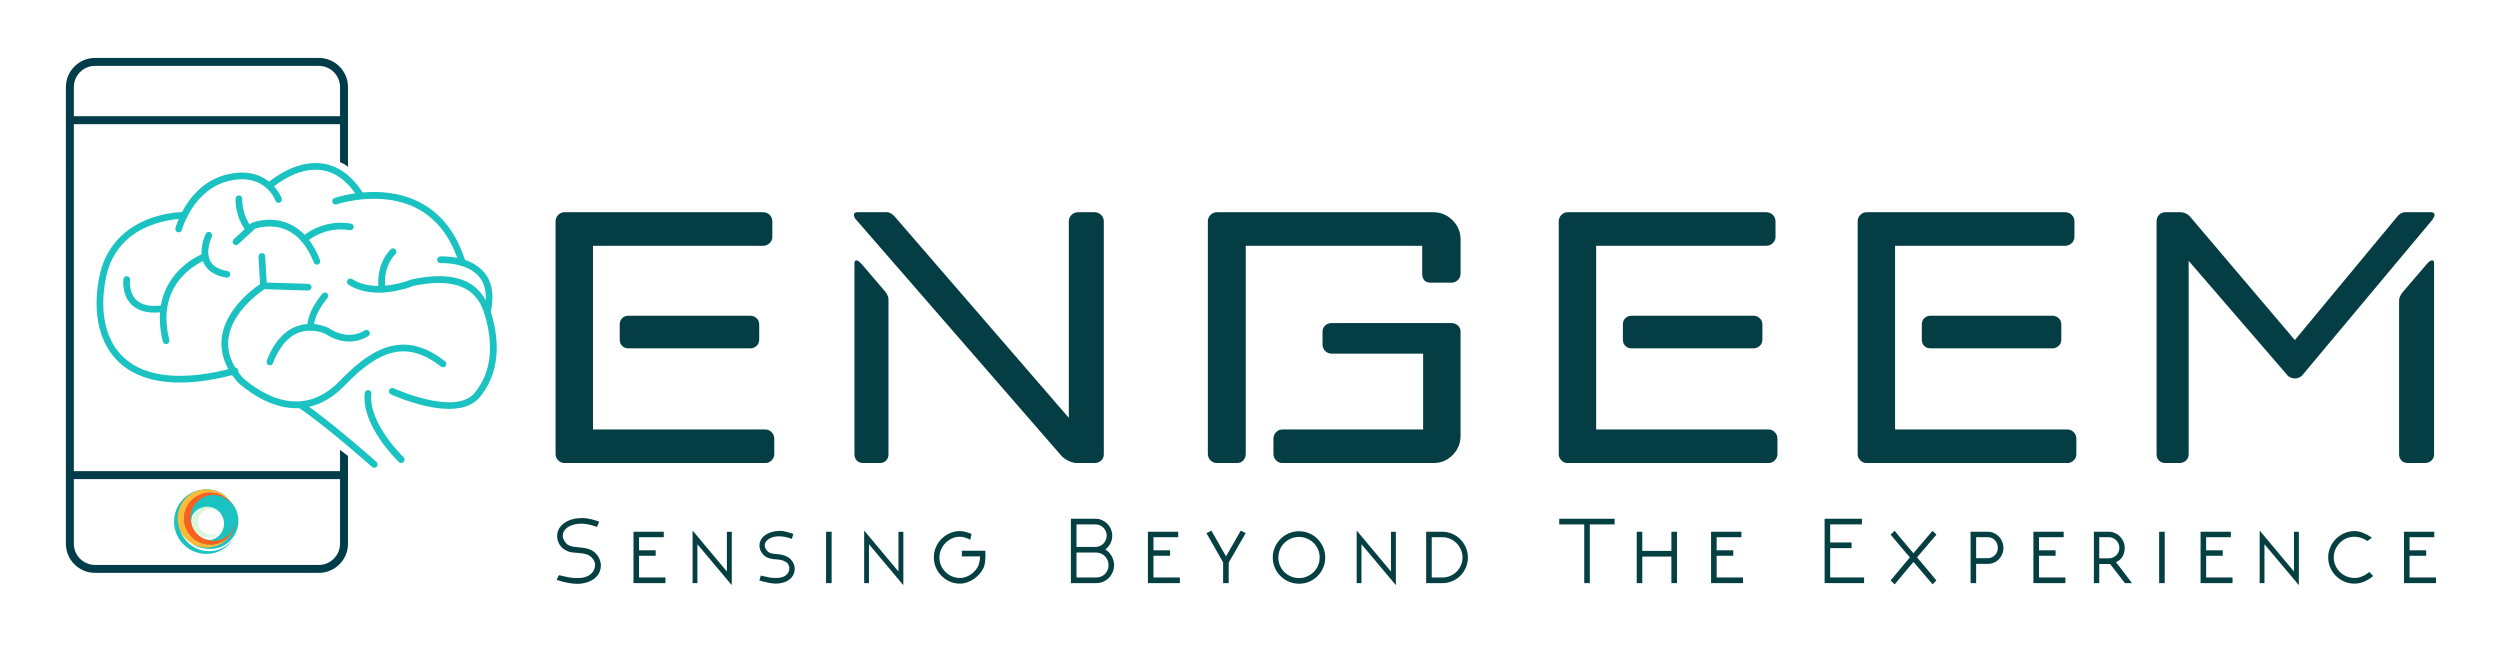 <?xml version="1.0" encoding="UTF-8"?><svg id="a" xmlns="http://www.w3.org/2000/svg" viewBox="0 0 1893.45 500.4"><defs><style>.b{fill:#00cc13;opacity:.15;}.c{fill:#1ac2c2;}.d{fill:#043e44;}.e{fill:#003c49;}.f{fill:#043f42;}.g{fill:#fd601d;}.h{fill:#ffb935;}</style></defs><g><g><path class="d" d="M449.12,325.29h130.68c1.71,0,3.25,.68,4.6,2.02,1.35,1.35,2.02,3.01,2.02,4.97v11.78c0,1.72-.68,3.26-2.02,4.6-1.35,1.35-2.89,2.03-4.6,2.03h-152.4c-1.72,0-3.25-.67-4.6-2.03-1.35-1.34-2.02-2.88-2.02-4.6V167.73c0-1.96,.67-3.62,2.02-4.97,1.35-1.35,2.88-2.02,4.6-2.02h150.56c1.96,0,3.62,.68,4.97,2.02,1.35,1.35,2.02,3.01,2.02,4.97v11.78c0,1.72-.68,3.25-2.02,4.6-1.35,1.35-3.01,2.03-4.97,2.03h-128.84v139.15Zm20.25-79.51c0-1.96,.61-3.56,1.84-4.79,1.23-1.23,2.82-1.84,4.79-1.84h92.4c1.71,0,3.25,.62,4.6,1.84,1.35,1.23,2.02,2.82,2.02,4.79v11.41c0,1.97-.68,3.56-2.02,4.79-1.35,1.23-2.89,1.84-4.6,1.84h-92.4c-1.97,0-3.56-.61-4.79-1.84-1.23-1.23-1.84-2.82-1.84-4.79v-11.41Z"/><path class="d" d="M809.5,167.73c0-1.96,.69-3.62,2.05-4.97,1.37-1.35,3.05-2.02,5.04-2.02h12.32c1.99,0,3.67,.68,5.04,2.02,1.37,1.35,2.05,3.01,2.05,4.97v176.33c0,1.97-.68,3.56-2.03,4.79-1.35,1.23-3.01,1.84-4.98,1.84h-13.65c-1.73,0-3.75-.55-6.09-1.66-2.34-1.1-4.25-2.51-5.72-4.23l-154.91-178.17c-1.23-1.23-1.84-2.58-1.84-4.05,0-1.23,.86-1.84,2.58-1.84h22.46c1.71,0,3.55,.98,5.52,2.94l132.15,152.77V167.73Zm-136.57,176.33c0,1.97-.61,3.56-1.84,4.79s-2.82,1.84-4.79,1.84h-12.52c-1.97,0-3.56-.61-4.79-1.84-1.23-1.23-1.84-2.82-1.84-4.79V199.39c0-1.47,.49-2.21,1.47-2.21s2.45,1.1,4.42,3.31l17.3,20.25c1.71,2.21,2.58,4.17,2.58,5.89v117.43Z"/><path class="d" d="M1085.55,160.74c5.65,0,10.51,2.02,14.57,6.07,4.06,4.05,6.09,8.9,6.09,14.54v25.77c0,1.97-.69,3.62-2.05,4.97-1.37,1.35-3.04,2.02-5.03,2.02h-15.28c-4.48,0-6.71-2.33-6.71-6.99v-20.98h-133.63v157.55c0,1.97-.62,3.62-1.84,4.97-1.23,1.35-2.82,2.03-4.79,2.03h-15.09c-1.97,0-3.62-.67-4.97-2.03-1.35-1.34-2.02-3-2.02-4.97V167.73c0-1.96,.67-3.62,2.02-4.97,1.35-1.35,3.01-2.02,4.98-2.02h163.76Zm13.57,83.93c1.99,0,3.66,.61,5.03,1.84,1.37,1.23,2.05,2.82,2.05,4.79v78.78c0,5.65-1.99,10.49-5.97,14.54-3.98,4.05-8.82,6.07-14.54,6.07h-114.59c-1.72,0-3.25-.67-4.6-2.03-1.35-1.34-2.02-3-2.02-4.97v-11.41c0-1.96,.67-3.62,2.02-4.97,1.35-1.35,2.88-2.02,4.6-2.02h106.75v-57.43h-69.21c-1.97,0-3.62-.67-4.97-2.02-1.35-1.35-2.02-3-2.02-4.97v-9.57c0-1.96,.67-3.55,2.02-4.79,1.35-1.23,3-1.84,4.97-1.84h90.46Z"/><path class="d" d="M1208.9,325.29h130.68c1.71,0,3.25,.68,4.6,2.02,1.34,1.35,2.02,3.01,2.02,4.97v11.78c0,1.72-.68,3.26-2.02,4.6s-2.89,2.03-4.6,2.03h-152.4c-1.72,0-3.25-.67-4.6-2.03-1.35-1.34-2.02-2.88-2.02-4.6V167.73c0-1.96,.67-3.62,2.02-4.97s2.88-2.02,4.6-2.02h150.56c1.96,0,3.62,.68,4.97,2.02,1.35,1.35,2.03,3.01,2.03,4.97v11.78c0,1.72-.68,3.25-2.03,4.6-1.35,1.35-3.01,2.03-4.97,2.03h-128.84v139.15Zm20.25-79.51c0-1.96,.61-3.56,1.84-4.79,1.23-1.23,2.82-1.84,4.79-1.84h92.4c1.71,0,3.25,.62,4.6,1.84,1.35,1.23,2.02,2.82,2.02,4.79v11.41c0,1.97-.68,3.56-2.02,4.79-1.35,1.23-2.89,1.84-4.6,1.84h-92.4c-1.97,0-3.56-.61-4.79-1.84-1.23-1.23-1.84-2.82-1.84-4.79v-11.41Z"/><path class="d" d="M1435.29,325.29h130.68c1.71,0,3.25,.68,4.6,2.02,1.34,1.35,2.02,3.01,2.02,4.97v11.78c0,1.72-.68,3.26-2.02,4.6s-2.89,2.03-4.6,2.03h-152.4c-1.72,0-3.25-.67-4.6-2.03-1.35-1.34-2.02-2.88-2.02-4.6V167.73c0-1.96,.67-3.62,2.02-4.97s2.88-2.02,4.6-2.02h150.56c1.96,0,3.62,.68,4.97,2.02,1.35,1.35,2.03,3.01,2.03,4.97v11.78c0,1.72-.68,3.25-2.03,4.6-1.35,1.35-3.01,2.03-4.97,2.03h-128.84v139.15Zm20.25-79.51c0-1.96,.61-3.56,1.84-4.79,1.23-1.23,2.82-1.84,4.79-1.84h92.4c1.71,0,3.25,.62,4.6,1.84,1.35,1.23,2.02,2.82,2.02,4.79v11.41c0,1.97-.68,3.56-2.02,4.79-1.35,1.23-2.89,1.84-4.6,1.84h-92.4c-1.97,0-3.56-.61-4.79-1.84-1.23-1.23-1.84-2.82-1.84-4.79v-11.41Z"/><path class="d" d="M1633.33,167.73c0-1.96,.62-3.62,1.87-4.97,1.24-1.35,2.86-2.02,4.86-2.02h11.21c2.74,0,5.1,.98,7.1,2.94l79.7,93.87,77.86-93.87c1.74-1.96,3.61-2.94,5.6-2.94h19.8c1.71,0,2.58,.74,2.58,2.21,0,.74-.62,1.97-1.84,3.68l-97.92,117.06c-.25,.49-.74,.98-1.47,1.47-1.47,.98-2.95,1.47-4.42,1.47-1.72,0-3.31-.49-4.79-1.47-.74-.49-1.23-.98-1.47-1.47l-74.36-86.14v146.51c0,1.97-.69,3.56-2.06,4.79-1.37,1.23-3.05,1.84-5.04,1.84h-10.46c-2,0-3.62-.61-4.86-1.84-1.25-1.23-1.87-2.82-1.87-4.79V167.73Zm183.69,59.63c0-1.71,.86-3.68,2.58-5.89l17.96-20.98c1.75-2.21,3.24-3.31,4.49-3.31,.98,0,1.47,.74,1.47,2.21v144.67c0,1.97-.69,3.56-2.05,4.79-1.37,1.23-3.05,1.84-5.04,1.84h-12.7c-1.99,0-3.61-.61-4.85-1.84-1.24-1.23-1.86-2.82-1.86-4.79v-116.69Z"/></g><g><path class="c" d="M285.18,349.87c-.34-.3-34.25-30.42-55.42-44.83-1.16-.79-2.74-.49-3.53,.67-.79,1.16-.49,2.74,.67,3.52,20.9,14.23,54.57,44.13,54.9,44.43,.48,.43,1.09,.64,1.69,.64,.7,0,1.39-.29,1.9-.85,.93-1.05,.84-2.65-.21-3.58Z"/><path class="c" d="M303.88,350.69c-.63,0-1.26-.23-1.76-.71-1.18-1.13-28.79-27.93-25.85-52.31,.17-1.39,1.44-2.38,2.82-2.22,1.39,.17,2.38,1.43,2.22,2.82-2.64,21.89,24.06,47.78,24.33,48.04,1.01,.97,1.04,2.58,.07,3.59-.5,.52-1.16,.78-1.83,.78Z"/><path class="c" d="M340.07,309.68c-19.82,0-42.7-10.38-44.09-11.02-1.27-.59-1.83-2.09-1.24-3.36,.59-1.27,2.09-1.83,3.36-1.24,.46,.21,46.63,21.17,61.26,3.64,14.83-17.76,12.97-40.06,8.8-55.65-3.05-11.42-9.41-35.16-55.15-25.49-2.95,1.19-29.85,11.44-49.06-.94-1.18-.76-1.52-2.33-.76-3.51,.76-1.18,2.33-1.52,3.51-.76,17.7,11.41,44.32,.54,44.58,.42l.22-.09,.23-.05c44.9-9.56,56.36,10.53,61.33,29.1,6.43,24.01,3.04,44.83-9.81,60.21-5.43,6.5-13.98,8.74-23.19,8.74Z"/><path class="c" d="M369.07,238.73c-.19,0-.39-.02-.58-.07-1.36-.32-2.21-1.69-1.89-3.05,2.63-11.19,1.37-19.96-3.76-26.06-9.41-11.22-28.88-10.26-29.08-10.25-1.41,.07-2.6-.99-2.68-2.39-.08-1.4,.99-2.6,2.39-2.68,.9-.06,22.22-1.1,33.25,12.05,6.21,7.4,7.82,17.65,4.81,30.48-.28,1.17-1.32,1.96-2.47,1.96Z"/><path class="c" d="M350.13,201.44c-1.08,0-2.09-.7-2.42-1.79-6.19-20.12-17.11-34.28-32.44-42.07-27.35-13.9-59.98-2.92-60.31-2.81-1.33,.46-2.77-.25-3.23-1.57-.46-1.32,.24-2.77,1.57-3.23,1.41-.49,34.94-11.8,64.23,3.06,16.63,8.44,28.41,23.62,35.03,45.12,.41,1.34-.34,2.76-1.68,3.17-.25,.08-.5,.11-.75,.11Z"/><path class="c" d="M273.15,150.52c-.84,0-1.66-.42-2.15-1.18-7.5-11.87-16.52-18.73-26.83-20.39-16.44-2.66-31.96,8.34-37.87,13.19-1.08,.89-2.68,.73-3.57-.35-.89-1.08-.73-2.68,.35-3.57,6.44-5.29,23.42-17.26,41.9-14.27,11.8,1.91,22,9.54,30.31,22.69,.75,1.18,.4,2.75-.79,3.5-.42,.27-.89,.39-1.35,.39Z"/><path class="c" d="M135.31,175.98c-.22,0-.44-.03-.66-.09-1.35-.36-2.16-1.75-1.79-3.1,.37-1.39,9.42-34.05,39.95-40.86,31.22-6.96,40.49,18.08,40.58,18.33,.47,1.32-.22,2.77-1.54,3.24-1.32,.47-2.77-.22-3.24-1.54-.31-.85-7.95-21.04-34.69-15.07-27.5,6.13-36.07,36.91-36.16,37.22-.3,1.13-1.33,1.88-2.45,1.88Z"/><path class="c" d="M289.43,221.56c-1.19,0-2.25-.84-2.49-2.05-.14-.72-3.28-17.76,8.89-30.61,.96-1.02,2.57-1.06,3.59-.1,1.02,.96,1.06,2.57,.1,3.59-10.4,10.98-7.62,26-7.59,26.15,.27,1.38-.63,2.71-2.01,2.97-.16,.03-.33,.05-.49,.05Z"/><path class="c" d="M136.25,289.72c-19.36,0-34.83-5.01-45.69-14.96-15.01-13.76-20.57-36.31-15.68-63.5,4.79-26.61,22.16-38.99,35.89-44.69,14.72-6.11,28.15-5.99,28.71-5.99,1.4,.02,2.52,1.17,2.5,2.57-.02,1.4-1.17,2.55-2.57,2.5-.23,0-13.14-.07-26.85,5.67-18.18,7.6-29.18,21.34-32.69,40.84-4.58,25.42,.44,46.33,14.12,58.87,16.56,15.18,45.38,17.75,83.36,7.45,1.35-.37,2.75,.43,3.11,1.78,.37,1.35-.43,2.75-1.78,3.11-15.65,4.25-29.86,6.36-42.43,6.36Z"/><path class="c" d="M171.89,210.3c-.13,0-.27,0-.41-.03-8.29-1.34-13.94-4.82-16.8-10.35-5.1-9.86,.93-22.34,1.18-22.87,.62-1.26,2.14-1.78,3.4-1.16,1.26,.62,1.77,2.14,1.16,3.39h0c-.05,.11-5.15,10.75-1.22,18.32,2.08,4.02,6.49,6.59,13.09,7.66,1.38,.22,2.32,1.53,2.1,2.91-.2,1.25-1.28,2.13-2.5,2.13Z"/><path class="c" d="M116.84,236.73c-7.43,0-13.24-2.05-17.33-6.12-7.47-7.45-6.1-18.75-6.04-19.22,.18-1.39,1.46-2.37,2.84-2.19,1.39,.18,2.37,1.45,2.19,2.84-.02,.13-1.08,9.36,4.62,15.01,4.01,3.98,10.53,5.4,19.38,4.22,1.39-.18,2.66,.79,2.85,2.18,.18,1.39-.79,2.67-2.18,2.85-2.22,.3-4.33,.44-6.33,.44Z"/><path class="c" d="M125.79,260.62c-1.14,0-2.17-.77-2.46-1.92-6.61-26.32,2.23-43.11,10.81-52.57,9.27-10.21,20-14.14,20.45-14.3,1.32-.47,2.77,.21,3.24,1.53,.47,1.32-.21,2.77-1.53,3.24-.16,.06-10.16,3.77-18.54,13.09-11.16,12.4-14.35,28.47-9.51,47.77,.34,1.36-.48,2.74-1.84,3.08-.21,.05-.41,.08-.62,.08Z"/><path class="c" d="M224.32,309.17c-1.74,0-3.5-.1-5.28-.3-12.54-1.39-25.84-7.91-38.46-18.85l-.24-.23c-9.89-11.15-14.01-22.87-12.26-34.84,3.5-23.9,29.07-39.97,30.15-40.64l.65-.4,34.59,1.05c1.4,.04,2.5,1.21,2.46,2.61s-1.22,2.5-2.61,2.46l-33.03-1c-3.84,2.56-24.33,17.06-27.19,36.68-1.51,10.37,2.16,20.66,10.92,30.59,15.46,13.35,45.44,31.2,73.55,1.95,14.42-15,26.73-23.31,38.76-26.14,13.51-3.18,26.84,.59,40.75,11.53,1.1,.87,1.29,2.46,.43,3.56-.87,1.1-2.46,1.29-3.56,.43-12.62-9.93-24.54-13.39-36.45-10.58-11.04,2.6-22.56,10.46-36.27,24.72-11.11,11.56-23.51,17.4-36.92,17.4Z"/><path class="c" d="M199.58,219c-1.33,0-2.45-1.04-2.53-2.39l-1.27-22.24c-.08-1.4,.99-2.6,2.39-2.68,1.39-.07,2.6,.99,2.68,2.39l1.27,22.24c.08,1.4-.99,2.6-2.39,2.68-.05,0-.1,0-.15,0Z"/><path class="c" d="M204.44,276.69c-.26,0-.52-.04-.78-.12-1.33-.43-2.07-1.86-1.64-3.19,.24-.74,5.98-18.23,19.69-24.97,13.89-6.83,26.71-.25,27.25,.03l.33,.21c.55,.4,13.64,9.83,26.96,1.57,1.19-.74,2.76-.37,3.49,.82,.74,1.19,.37,2.76-.82,3.49-15.5,9.61-30.48-.27-32.46-1.67-1.28-.61-11.67-5.23-22.51,.1-11.79,5.8-17.05,21.81-17.1,21.97-.35,1.08-1.34,1.76-2.42,1.76Z"/><path class="c" d="M235.31,250.4c-1.36,0-2.48-1.07-2.53-2.44-.46-11.94,10.93-25.04,11.41-25.59,.92-1.05,2.53-1.16,3.58-.23,1.05,.92,1.16,2.53,.23,3.58-.11,.12-10.53,12.14-10.15,22.05,.05,1.4-1.04,2.58-2.44,2.63-.03,0-.07,0-.1,0Z"/><path class="c" d="M240.03,200.44c-1.02,0-1.97-.61-2.36-1.62-4.89-12.55-11.95-20.89-20.99-24.8-10.89-4.7-21.48-1.46-23.63-.7l-12.6,11.64c-1.03,.95-2.63,.89-3.59-.14-.95-1.03-.89-2.63,.14-3.59l13.3-12.29,.42-.17c.55-.23,13.76-5.5,27.89,.56,10.37,4.45,18.37,13.75,23.78,27.64,.51,1.31-.14,2.78-1.44,3.29-.3,.12-.61,.17-.92,.17Z"/><path class="c" d="M230.49,183.89c-.67,0-1.34-.27-1.84-.79-.96-1.02-.92-2.62,.1-3.59,.6-.57,14.94-13.87,37-10.19,1.38,.23,2.32,1.54,2.08,2.92-.23,1.38-1.54,2.32-2.92,2.08-19.6-3.28-32.54,8.74-32.67,8.86-.49,.46-1.12,.7-1.75,.7Z"/><path class="c" d="M188.68,176.44c-.76,0-1.52-.34-2.02-1-9.13-11.95-8.26-24.56-8.22-25.09,.11-1.4,1.33-2.44,2.73-2.33,1.39,.11,2.44,1.33,2.33,2.72,0,.12-.71,11.28,7.19,21.63,.85,1.11,.64,2.71-.48,3.56-.46,.35-1,.52-1.54,.52Z"/></g><g><path class="e" d="M263.56,346.6v65.21c0,12.17-9.9,22.07-22.07,22.07H71.97c-12.17,0-22.07-9.9-22.07-22.07V65.95c0-12.17,9.9-22.07,22.07-22.07H241.49c12.17,0,22.07,9.9,22.07,22.07v60.6c-.45-1.2-6.02-3.79-6.02-3.79v-56.82c0-8.85-7.2-16.05-16.05-16.05H71.97c-8.85,0-16.05,7.2-16.05,16.05V411.81c0,8.85,7.2,16.05,16.05,16.05H241.49c8.85,0,16.05-7.2,16.05-16.05v-71.07l6.02,4.59v1.28Z"/><rect class="e" x="52.91" y="88.02" width="207.64" height="6.02"/><rect class="e" x="53.03" y="356.84" width="207.64" height="6.02"/></g><path class="c" d="M156.84,415.41c-10.39,0-18.84-8.45-18.84-18.84s8.45-18.84,18.84-18.84,18.84,8.45,18.84,18.84-8.45,18.84-18.84,18.84Zm0-31.67c-7.07,0-12.83,5.75-12.83,12.83s5.75,12.82,12.83,12.82,12.83-5.75,12.83-12.82-5.75-12.83-12.83-12.83Z"/><g><path class="f" d="M455.08,428.07c0,2.28-.48,4.29-1.44,6.05-.96,1.76-2.27,3.23-3.92,4.42-1.65,1.19-3.58,2.09-5.77,2.71-2.2,.62-4.53,.93-6.99,.93-1.04,0-2.2-.07-3.48-.22-1.28-.15-2.6-.36-3.96-.63-1.36-.27-2.71-.59-4.07-.96-1.36-.37-2.65-.78-3.89-1.22l1.78-3.55,2.37,.52c.59,.15,1.28,.32,2.07,.52,.79,.2,1.63,.37,2.52,.52,.89,.15,1.78,.28,2.66,.41,.89,.12,1.7,.19,2.44,.19h3.03c1.63,0,3.18-.22,4.66-.67,1.48-.44,2.79-1.1,3.92-1.96,1.13-.86,2.04-1.92,2.7-3.18s1-2.7,1-4.33c0-.69-.17-1.45-.52-2.29-.35-.84-.72-1.53-1.11-2.07v.07c-.69-.94-1.47-1.69-2.33-2.26-.86-.57-1.75-1-2.66-1.29-.91-.3-1.88-.51-2.89-.63-1.01-.12-2.01-.23-3-.33-1.68-.1-3.38-.26-5.11-.48-1.73-.22-3.38-.83-4.96-1.81v.07c-1.78-.99-3.24-2.42-4.4-4.29-1.16-1.87-1.74-4-1.74-6.36,0-3.26,1.2-6.04,3.59-8.36,2.39-2.32,5.59-3.9,9.58-4.74h-.07c.59-.1,1.47-.21,2.63-.33,1.16-.12,2.45-.19,3.89-.19,.79,0,1.7,.09,2.74,.25,1.04,.17,2.11,.38,3.22,.62,1.11,.24,2.21,.53,3.29,.87,1.08,.34,2.07,.68,2.96,1.02l-1.7,3.97c-1.28-.44-2.45-.83-3.52-1.15-1.06-.32-2.07-.57-3.03-.74-.96-.17-1.9-.31-2.81-.41-.91-.1-1.86-.15-2.85-.15-1.53,0-3.1,.19-4.7,.55-1.6,.37-3.07,.93-4.4,1.67-1.33,.74-2.43,1.7-3.29,2.89-.86,1.18-1.29,2.59-1.29,4.22,0,.54,.1,1.12,.3,1.74,.2,.62,.47,1.22,.82,1.81,.35,.59,.74,1.16,1.19,1.7,.44,.54,.91,.99,1.41,1.33,1.29,.79,2.63,1.29,4.04,1.52,1.41,.22,2.83,.38,4.27,.48,1.68,.1,3.5,.35,5.45,.74s3.77,1.11,5.45,2.15c.89,.59,1.69,1.3,2.41,2.11,.72,.82,1.34,1.69,1.85,2.63,.52,.94,.93,1.92,1.22,2.93,.3,1.01,.45,2.02,.45,3Z"/><path class="f" d="M479.79,441.65v-38.92h22.94v4.14h-18.72v9.92h12.58v4.14h-12.58v16.43h19.98v4.29h-24.2Z"/><path class="f" d="M554.24,402.8v40.4l-26.05-31.01v29.45h-3.63v-39.81l25.97,31.01v-30.04h3.7Z"/><path class="f" d="M601.89,430.7c0,1.83-.38,3.44-1.15,4.85-.77,1.41-1.8,2.59-3.11,3.55-1.31,.96-2.85,1.69-4.62,2.18s-3.65,.74-5.62,.74c-.84,0-1.76-.08-2.77-.23-1.01-.15-2.07-.34-3.18-.57-1.11-.23-2.21-.48-3.29-.75-1.09-.27-2.1-.56-3.03-.87l1.11-3.66c1.73,.4,3.52,.79,5.36,1.18,1.85,.4,3.39,.59,4.62,.59h2.37c1.23,0,2.41-.16,3.52-.48,1.11-.32,2.1-.79,2.96-1.4,.86-.62,1.54-1.39,2.04-2.33,.49-.94,.74-2.02,.74-3.25,0-.59-.12-1.19-.37-1.81-.25-.62-.52-1.12-.81-1.51-.44-.59-.99-1.07-1.63-1.44-.64-.37-1.34-.69-2.11-.96-.77-.27-1.54-.47-2.33-.59-.79-.12-1.53-.21-2.22-.26-1.38-.05-2.76-.2-4.14-.44-1.38-.25-2.71-.71-4-1.4-1.38-.89-2.57-2.09-3.55-3.62-.99-1.53-1.48-3.2-1.48-5.02,0-2.66,.99-4.92,2.96-6.79,1.97-1.87,4.59-3.15,7.84-3.84,.54-.1,1.31-.21,2.29-.33,.99-.12,1.92-.19,2.81-.19,.59,0,1.29,.07,2.11,.22s1.68,.33,2.59,.56c.91,.22,1.81,.48,2.7,.78s1.68,.57,2.37,.81l-.59,1.92c-.1,.2-.17,.41-.22,.63-.05,.22-.12,.6-.22,1.15-2.07-.69-3.87-1.18-5.4-1.48-1.53-.3-3.08-.44-4.66-.44-1.18,0-2.39,.14-3.63,.41-1.23,.27-2.37,.7-3.4,1.29-1.04,.59-1.89,1.33-2.55,2.22-.67,.89-1,1.95-1,3.18,0,.74,.27,1.59,.81,2.55,.54,.96,1.23,1.74,2.07,2.33,.84,.54,1.7,.89,2.59,1.04,.89,.15,1.8,.27,2.74,.37l-.07-.07h.52s.09,.01,.11,.04c.02,.03,.06,.04,.11,.04h.07c1.43,.1,2.93,.33,4.51,.7,1.58,.37,3.08,1,4.51,1.89,1.38,.94,2.52,2.2,3.4,3.77,.89,1.58,1.33,3.16,1.33,4.74Z"/><path class="f" d="M629.86,402.73v38.92h-4.22v-38.92h4.22Z"/><path class="f" d="M684.18,402.8v40.4l-26.05-31.01v29.45h-3.63v-39.81l25.97,31.01v-30.04h3.7Z"/><path class="f" d="M746.26,417.09c0,.25,.01,.63,.04,1.15,.02,.52,.04,.97,.04,1.37v1.7c0,1.53-.11,3.08-.33,4.66-.22,1.58-.58,2.94-1.07,4.07-.84,1.78-1.91,3.39-3.22,4.85-1.31,1.46-2.76,2.71-4.37,3.77-1.6,1.06-3.29,1.89-5.07,2.48-1.78,.59-3.58,.89-5.4,.89-2.66,0-5.19-.53-7.58-1.59-2.39-1.06-4.49-2.5-6.28-4.33-1.79-1.82-3.2-3.93-4.22-6.33-1.02-2.39-1.53-4.92-1.53-7.58s.52-5.29,1.56-7.73c1.04-2.44,2.47-4.56,4.29-6.36,1.82-1.8,3.91-3.23,6.28-4.29,2.37-1.06,4.86-1.59,7.47-1.59,1.28,0,2.65,.19,4.11,.55,1.45,.37,3.07,.9,4.85,1.59l-.96,4.44c-1.68-.89-3.17-1.49-4.48-1.81-1.31-.32-2.45-.48-3.44-.48-2.17,0-4.19,.44-6.07,1.33-1.88,.89-3.52,2.06-4.92,3.51-1.41,1.46-2.5,3.12-3.29,5-.79,1.88-1.18,3.82-1.18,5.85,0,2.22,.42,4.27,1.26,6.14,.84,1.88,1.97,3.51,3.4,4.92,1.43,1.41,3.07,2.5,4.92,3.29,1.85,.79,3.79,1.18,5.81,1.18,2.91,0,5.65-.85,8.21-2.55,2.56-1.7,4.54-3.96,5.92-6.77v.07c.34-.99,.64-2.08,.89-3.29,.25-1.21,.37-2.48,.37-3.81h-13.76v-4.29h17.76Z"/><path class="f" d="M829.74,392.89c1.82,0,3.5,.36,5.03,1.07,1.53,.72,2.86,1.67,4,2.85,1.13,1.18,2.02,2.55,2.66,4.11,.64,1.55,.96,3.15,.96,4.77,0,2.12-.47,4.1-1.41,5.92-.94,1.83-2.22,3.33-3.85,4.51,1.97,1.23,3.58,2.92,4.81,5.07,1.23,2.15,1.85,4.4,1.85,6.77,0,1.88-.36,3.65-1.07,5.33-.72,1.68-1.68,3.13-2.89,4.37-1.21,1.23-2.64,2.21-4.29,2.92-1.65,.72-3.39,1.07-5.22,1.07h-19.24v-48.77h18.65Zm8.44,12.73c0-1.18-.22-2.28-.67-3.29-.45-1.01-1.05-1.9-1.82-2.66-.77-.76-1.66-1.37-2.67-1.81-1.02-.44-2.12-.67-3.3-.67h-14.4v17.02h14.4c1.19,0,2.29-.22,3.3-.67,1.02-.44,1.91-1.05,2.67-1.81,.77-.76,1.37-1.68,1.82-2.74,.44-1.06,.67-2.18,.67-3.37Zm-7.87,31.75c1.29,0,2.5-.23,3.64-.7,1.14-.47,2.13-1.13,2.97-2,.84-.86,1.5-1.86,1.97-3,.47-1.13,.71-2.37,.71-3.7s-.24-2.49-.71-3.63c-.47-1.13-1.13-2.13-1.97-3-.84-.86-1.83-1.55-2.97-2.07-1.14-.52-2.35-.78-3.64-.78h-14.99v18.87h14.99Z"/><path class="f" d="M869.4,441.65v-38.92h22.94v4.14h-18.72v9.92h12.58v4.14h-12.58v16.43h19.98v4.29h-24.2Z"/><path class="f" d="M926.38,425.97l-12.65-22.2,3.77-1.85,11.06,19.46c1.85-3.26,3.71-6.51,5.59-9.77,1.87-3.26,3.72-6.49,5.55-9.69l3.77,1.85-12.88,22.35v15.54h-4.22v-15.69Z"/><path class="f" d="M983.91,402.36c2.72,0,5.29,.52,7.71,1.55,2.42,1.04,4.52,2.47,6.3,4.29,1.78,1.83,3.19,3.95,4.23,6.36,1.04,2.42,1.56,4.98,1.56,7.7s-.52,5.34-1.56,7.73c-1.04,2.39-2.45,4.49-4.23,6.29-1.78,1.8-3.88,3.22-6.3,4.26-2.42,1.04-4.99,1.55-7.71,1.55s-5.35-.52-7.75-1.55c-2.4-1.04-4.51-2.45-6.34-4.26-1.83-1.8-3.26-3.9-4.3-6.29-1.04-2.39-1.56-4.97-1.56-7.73s.52-5.28,1.56-7.7c1.04-2.42,2.47-4.54,4.3-6.36,1.83-1.82,3.94-3.26,6.34-4.29,2.4-1.04,4.98-1.55,7.75-1.55Zm15.58,19.91c0-2.17-.41-4.21-1.22-6.1-.81-1.9-1.94-3.55-3.37-4.96-1.43-1.41-3.1-2.52-4.99-3.33-1.9-.81-3.91-1.22-6.03-1.22s-4.22,.41-6.14,1.22c-1.92,.81-3.59,1.92-4.99,3.33s-2.52,3.06-3.33,4.96c-.81,1.9-1.22,3.94-1.22,6.1s.41,4.19,1.22,6.07c.81,1.88,1.92,3.51,3.33,4.92s3.07,2.52,4.99,3.33c1.92,.81,3.97,1.22,6.14,1.22s4.13-.41,6.03-1.22c1.9-.81,3.56-1.92,4.99-3.33,1.43-1.41,2.55-3.05,3.37-4.92,.81-1.87,1.22-3.9,1.22-6.07Z"/><path class="f" d="M1057.21,402.8v40.4l-26.05-31.01v29.45h-3.63v-39.81l25.97,31.01v-30.04h3.7Z"/><path class="f" d="M1092.36,402.73c2.66,0,5.18,.52,7.55,1.55,2.37,1.04,4.43,2.44,6.18,4.22,1.75,1.78,3.13,3.85,4.14,6.22,1.01,2.37,1.52,4.88,1.52,7.55s-.51,5.18-1.52,7.55c-1.01,2.37-2.39,4.43-4.14,6.18-1.75,1.75-3.81,3.13-6.18,4.14-2.37,1.01-4.88,1.52-7.55,1.52h-12.21v-38.92h12.21Zm15.32,19.5c0-2.12-.41-4.1-1.22-5.94s-1.91-3.47-3.28-4.87c-1.38-1.4-2.99-2.51-4.83-3.32-1.84-.81-3.82-1.22-5.94-1.22h-8.04v30.49h8.04c2.11,0,4.09-.39,5.94-1.18,1.84-.79,3.46-1.86,4.83-3.21,1.38-1.35,2.47-2.95,3.28-4.8,.81-1.85,1.22-3.83,1.22-5.94Z"/><path class="f" d="M1222.89,392.89v4.29h-18.8v44.47h-4.22v-44.47h-18.94v-4.29h41.96Z"/><path class="f" d="M1265.89,421.53h-22.05v20.13h-4.22v-38.92h4.22v14.5h22.05v-14.5h4.22v38.92h-4.22v-20.13Z"/><path class="f" d="M1295.93,441.65v-38.92h22.94v4.14h-18.72v9.92h12.58v4.14h-12.58v16.43h19.98v4.29h-24.2Z"/><path class="f" d="M1381.92,441.65v-48.77h28.27v4.29h-24.05v13.69h16.21v4.29h-16.21v22.2h25.68v4.29h-29.9Z"/><path class="f" d="M1466.65,404.88l-14.73,17.24c1.28,1.53,2.59,3.08,3.92,4.66,1.33,1.58,2.69,3.18,4.07,4.81,1.08,1.28,2.22,2.64,3.4,4.07,1.18,1.43,2.27,2.74,3.26,3.92l-2.89,2.96-14.43-16.95c-1.04,1.28-2.11,2.55-3.22,3.81-1.11,1.26-2.23,2.58-3.37,3.96-1.28,1.53-2.6,3.11-3.96,4.74-1.36,1.63-2.6,3.13-3.74,4.51l-3.03-3.03,14.58-17.46c-1.09-1.28-2.2-2.58-3.33-3.88-1.14-1.31-2.29-2.65-3.48-4.03l-7.77-9.25,2.96-2.96,14.28,17.02,14.43-16.95,3.03,2.81Z"/><path class="f" d="M1492.48,441.65v-38.92h12.99c1.63,0,3.17,.32,4.6,.96,1.44,.64,2.7,1.52,3.79,2.63,1.09,1.11,1.94,2.42,2.56,3.92,.62,1.51,.93,3.1,.93,4.77s-.31,3.26-.92,4.74c-.62,1.48-1.46,2.76-2.52,3.85-1.06,1.09-2.31,1.94-3.74,2.55-1.43,.62-2.96,.92-4.59,.92h-8.88v14.58h-4.22Zm4.22-34.78v15.91h8.84c1.03,0,2.01-.21,2.95-.63s1.74-.97,2.43-1.66c.69-.69,1.23-1.51,1.62-2.47s.59-1.98,.59-3.06-.2-2.18-.59-3.17c-.39-.98-.93-1.84-1.62-2.58-.69-.74-1.5-1.31-2.43-1.73s-1.94-.63-3.02-.63h-8.77Z"/><path class="f" d="M1540.06,441.65v-38.92h22.94v4.14h-18.72v9.92h12.58v4.14h-12.58v16.43h19.98v4.29h-24.2Z"/><path class="f" d="M1589.93,427.15v14.5h-4.07v-38.92h11.32c1.73,0,3.33,.35,4.81,1.03,1.48,.69,2.75,1.6,3.81,2.74,1.06,1.13,1.9,2.43,2.52,3.88,.62,1.45,.92,2.97,.92,4.55,0,2.42-.55,4.6-1.67,6.54-1.11,1.95-2.77,3.39-5,4.32l3.48,4.45c.59,.74,1.27,1.62,2.04,2.63,.76,1.01,1.55,2.05,2.37,3.11,.81,1.06,1.59,2.09,2.33,3.08,.74,.99,1.38,1.85,1.92,2.59h-5.33l-11.25-14.5h-8.21Zm0-20.28v15.98h7.25c1.08,0,2.12-.21,3.11-.63,.99-.42,1.84-.98,2.55-1.69,.71-.71,1.28-1.55,1.7-2.5,.42-.96,.63-1.98,.63-3.06s-.21-2.19-.63-3.17c-.42-.98-.99-1.84-1.7-2.58-.72-.74-1.57-1.31-2.55-1.73-.99-.42-2.02-.63-3.11-.63h-7.25Z"/><path class="f" d="M1639.51,402.73v38.92h-4.22v-38.92h4.22Z"/><path class="f" d="M1666.67,441.65v-38.92h22.94v4.14h-18.72v9.92h12.58v4.14h-12.58v16.43h19.98v4.29h-24.2Z"/><path class="f" d="M1741.11,402.8v40.4l-26.05-31.01v29.45h-3.63v-39.81l25.97,31.01v-30.04h3.7Z"/><path class="f" d="M1797.43,436.25c-2.22,1.83-4.51,3.24-6.88,4.25-2.37,1.01-4.79,1.52-7.25,1.52-2.76,0-5.35-.52-7.77-1.55s-4.53-2.45-6.34-4.25c-1.81-1.8-3.24-3.9-4.29-6.29-1.05-2.39-1.58-4.97-1.58-7.73s.53-5.29,1.58-7.73c1.05-2.44,2.48-4.56,4.29-6.36,1.81-1.8,3.92-3.23,6.34-4.29,2.42-1.06,5.01-1.59,7.77-1.59,1.97,0,4.07,.43,6.29,1.29,2.22,.86,4.51,2.08,6.88,3.66l-3.4,2.59c-3.21-2.17-6.46-3.26-9.77-3.26-2.17,0-4.21,.41-6.11,1.22-1.9,.81-3.56,1.94-5,3.37-1.43,1.43-2.57,3.1-3.4,5-.84,1.9-1.26,3.93-1.26,6.1s.42,4.19,1.26,6.07c.84,1.88,1.97,3.52,3.4,4.92,1.43,1.41,3.1,2.52,5,3.33,1.9,.81,3.93,1.22,6.11,1.22,1.87,0,3.77-.39,5.7-1.18,1.92-.79,3.75-1.9,5.48-3.33l2.96,3.03Z"/><path class="f" d="M1820.74,441.65v-38.92h22.94v4.14h-18.72v9.92h12.58v4.14h-12.58v16.43h19.98v4.29h-24.2Z"/></g></g><g><path class="c" d="M159.35,415.74c-11.7,0-21.22-9.52-21.22-21.22s9.52-21.22,21.22-21.22,21.22,9.52,21.22,21.22-9.52,21.22-21.22,21.22Zm0-35.67c-7.96,0-14.45,6.48-14.45,14.45s6.48,14.44,14.45,14.44,14.45-6.48,14.45-14.44-6.48-14.45-14.45-14.45Z"/><path class="b" d="M145.31,395.35c.03,6.48,5.32,11.71,11.8,11.68,3.83-.02,7.22-1.87,9.35-4.72-1.75,1.67-4.12,2.71-6.73,2.72-5.42,.03-9.84-4.35-9.87-9.77-.03-5.42,4.35-9.84,9.77-9.87,2.46-.01,4.71,.88,6.44,2.37-2.17-2.6-5.43-4.24-9.08-4.22-6.48,.03-11.71,5.32-11.68,11.8Z"/><path class="c" d="M176.66,408.4c-4.18,5.5-10.82,9.06-18.3,9.06-12.65,0-22.91-10.18-22.91-22.74s10.26-22.74,22.91-22.74c5.14,0,9.88,1.68,13.7,4.51l.02-.07c-4.26-3.62-9.78-5.81-15.82-5.81-13.5,0-24.45,10.94-24.45,24.45s10.94,24.45,24.45,24.45c8.56,0,16.09-4.4,20.46-11.07l-.06-.03Z"/><path class="h" d="M159.19,412.5c-10.95,0-19.83-8.88-19.83-19.83s8.88-19.83,19.83-19.83c6.93,0,13.04,3.56,16.58,8.95-3.79-6.68-10.97-11.18-19.19-11.18-12.18,0-22.06,9.88-22.06,22.06s9.88,22.06,22.06,22.06c8.23,0,15.4-4.5,19.19-11.18-3.54,5.39-9.65,8.95-16.58,8.95Z"/><path class="g" d="M161.68,409.59c-9.59,0-17.37-7.78-17.37-17.37s7.78-17.37,17.37-17.37c7.33,0,13.6,4.54,16.15,10.97-2.79-7.57-10.07-12.97-18.61-12.97-10.95,0-19.83,8.88-19.83,19.83s8.88,19.83,19.83,19.83,19.83-8.88,19.83-19.83c0-.08,0-.15,0-.23-.12,9.49-7.85,17.14-17.37,17.14Z"/></g></svg>